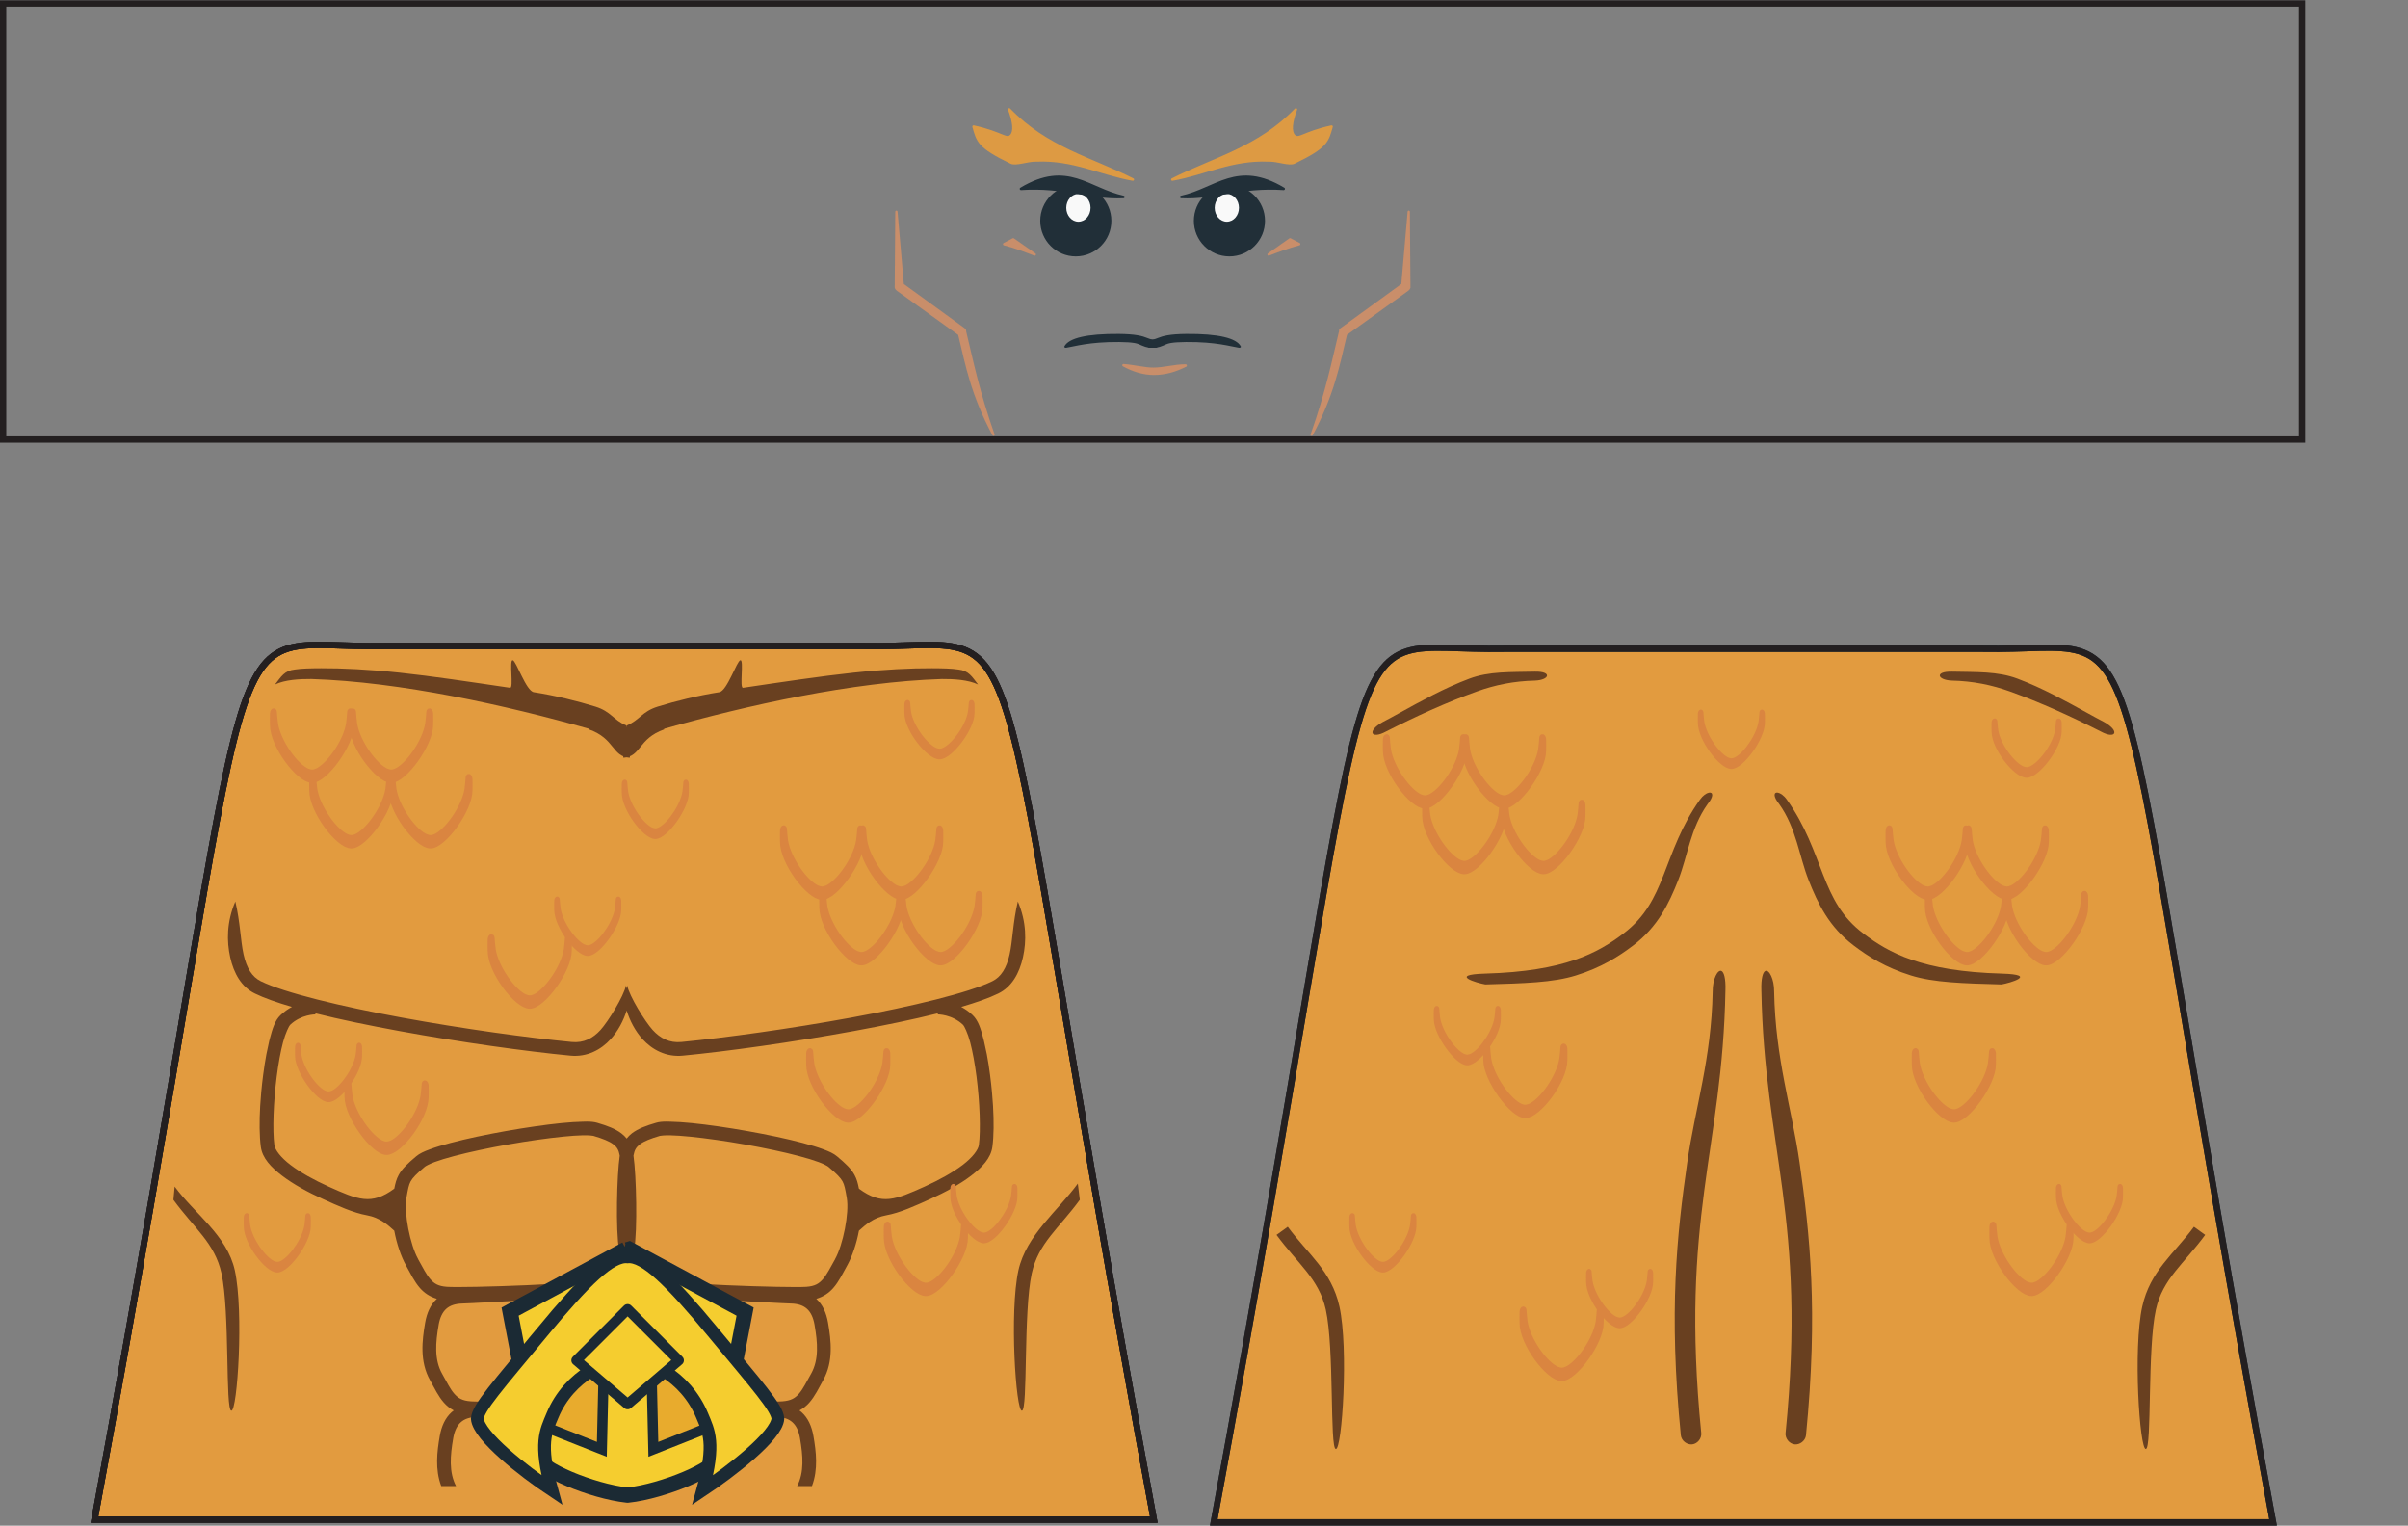 <?xml version="1.0" encoding="UTF-8" standalone="no"?>
<!-- Created with Inkscape (http://www.inkscape.org/) -->

<svg
   xmlns:dc="http://purl.org/dc/elements/1.1/"
   xmlns:cc="http://creativecommons.org/ns#"
   xmlns:rdf="http://www.w3.org/1999/02/22-rdf-syntax-ns#"
   xmlns:svg="http://www.w3.org/2000/svg"
   xmlns="http://www.w3.org/2000/svg"
   xmlns:xlink="http://www.w3.org/1999/xlink"
   xmlns:sodipodi="http://sodipodi.sourceforge.net/DTD/sodipodi-0.dtd"
   xmlns:inkscape="http://www.inkscape.org/namespaces/inkscape"
   sodipodi:docname="aquaman.svg"
   inkscape:version="0.48.2 r9819"
   version="1.1"
   id="svg2"
   height="74.844"
   width="118.15"
   inkscape:export-filename="G:\GitHub\minifig-svg-decals\figures\super heroes\aquaman.png"
   inkscape:export-xdpi="1715"
   inkscape:export-ydpi="1715">
  <rect width="100%" height="100%" fill="#808080" stroke="none"/>
  <defs
     id="defs4">
    <linearGradient
       inkscape:collect="always"
       id="linearGradient4011">
      <stop
         style="stop-color:#ffffff;stop-opacity:1;"
         offset="0"
         id="stop4013" />
      <stop
         style="stop-color:#ffffff;stop-opacity:0;"
         offset="1"
         id="stop4015" />
    </linearGradient>
    <linearGradient
       inkscape:collect="always"
       id="linearGradient3997">
      <stop
         style="stop-color:#ffffff;stop-opacity:1;"
         offset="0"
         id="stop3999" />
      <stop
         style="stop-color:#ffffff;stop-opacity:0;"
         offset="1"
         id="stop4001" />
    </linearGradient>
    <inkscape:path-effect
       effect="skeletal"
       id="path-effect4237"
       is_visible="true"
       pattern="M 0,5 C 0,2.24 2.24,0 5,0 7.76,0 10,2.24 10,5 10,7.76 7.76,10 5,10 2.24,10 0,7.76 0,5 z"
       copytype="single_stretched"
       prop_scale="1"
       scale_y_rel="false"
       spacing="0"
       normal_offset="0"
       tang_offset="0"
       prop_units="false"
       vertical_pattern="false"
       fuse_tolerance="0" />
    <clipPath
       id="clipPath2999"
       clipPathUnits="userSpaceOnUse">
      <path
         id="path3001"
         d="M 0,792 612,792 612,0 0,0 0,792 z"
         inkscape:connector-curvature="0" />
    </clipPath>
    <radialGradient
       gradientUnits="userSpaceOnUse"
       gradientTransform="matrix(0.76,-0.036,0.132,2.752,16.986,-78.269)"
       r="12.65"
       fy="46.658"
       fx="96.306"
       cy="46.658"
       cx="96.306"
       id="radialGradient3972"
       xlink:href="#linearGradient3966"
       inkscape:collect="always" />
    <clipPath
       clipPathUnits="userSpaceOnUse"
       id="clipPath2999-4">
      <path
         inkscape:connector-curvature="0"
         d="M 0,792 612,792 612,0 0,0 0,792 z"
         id="path3001-0" />
    </clipPath>
    <linearGradient
       id="linearGradient3966">
      <stop
         id="stop3968"
         offset="0"
         style="stop-color:#c0ac02;stop-opacity:1;" />
      <stop
         id="stop3970"
         offset="1"
         style="stop-color:#fdea41;stop-opacity:0;" />
    </linearGradient>
    <radialGradient
       inkscape:collect="always"
       xlink:href="#linearGradient3997"
       id="radialGradient4003"
       cx="165.811"
       cy="47.694"
       fx="165.811"
       fy="47.694"
       r="3.812"
       gradientTransform="matrix(0.644,-0.188,0.312,1.07,43.64,27.156)"
       gradientUnits="userSpaceOnUse" />
    <radialGradient
       inkscape:collect="always"
       xlink:href="#linearGradient3997"
       id="radialGradient4007"
       gradientUnits="userSpaceOnUse"
       gradientTransform="matrix(-0.644,-0.188,-0.312,1.07,293.731,27.156)"
       cx="165.811"
       cy="47.694"
       fx="165.811"
       fy="47.694"
       r="3.812" />
    <radialGradient
       inkscape:collect="always"
       xlink:href="#linearGradient4011"
       id="radialGradient4017"
       cx="169.323"
       cy="41.785"
       fx="169.323"
       fy="41.785"
       r="6.983"
       gradientTransform="matrix(0.31,-0.018,0.037,0.633,114.753,21.469)"
       gradientUnits="userSpaceOnUse" />
    <linearGradient
       id="linearGradient3966-2">
      <stop
         style="stop-color:#c0ac02;stop-opacity:1;"
         offset="0"
         id="stop3968-4" />
      <stop
         style="stop-color:#fdea41;stop-opacity:0;"
         offset="1"
         id="stop3970-5" />
    </linearGradient>
    <clipPath
       id="clipPath2999-4-8"
       clipPathUnits="userSpaceOnUse">
      <path
         id="path3001-0-8"
         d="M 0,792 612,792 612,0 0,0 0,792 z"
         inkscape:connector-curvature="0" />
    </clipPath>
    <radialGradient
       inkscape:collect="always"
       xlink:href="#linearGradient3966-2"
       id="radialGradient3972-4"
       cx="96.306"
       cy="46.658"
       fx="96.306"
       fy="46.658"
       r="12.65"
       gradientTransform="matrix(0.76,-0.036,0.132,2.752,16.986,-78.269)"
       gradientUnits="userSpaceOnUse" />
    <clipPath
       clipPathUnits="userSpaceOnUse"
       id="clipPath2999-0">
      <path
         inkscape:connector-curvature="0"
         d="M 0,792 612,792 612,0 0,0 0,792 z"
         id="path3001-9" />
    </clipPath>
    <inkscape:path-effect
       fuse_tolerance="0"
       vertical_pattern="false"
       prop_units="false"
       tang_offset="0"
       normal_offset="0"
       spacing="0"
       scale_y_rel="false"
       prop_scale="1"
       copytype="single_stretched"
       pattern="M 0,5 C 0,2.24 2.24,0 5,0 7.76,0 10,2.24 10,5 10,7.76 7.76,10 5,10 2.24,10 0,7.76 0,5 z"
       is_visible="true"
       id="path-effect4237-4"
       effect="skeletal" />
    <mask
       id="mask4064"
       maskUnits="userSpaceOnUse">
      <path
         inkscape:connector-curvature="0"
         d="m 195.682,74.545 c 8.732,-47.294 5.343,-42.679 14.268,-42.856 l 23.44,0 c 8.926,0.177 5.535,-4.438 14.265,42.856 l -51.972,0 z"
         style="fill:#ffffff;fill-opacity:1;stroke:none;display:inline"
         id="path4066" />
    </mask>
    <inkscape:path-effect
       effect="skeletal"
       id="path-effect4237-4-5"
       is_visible="true"
       pattern="M 0,5 C 0,2.24 2.24,0 5,0 7.76,0 10,2.24 10,5 10,7.76 7.76,10 5,10 2.24,10 0,7.76 0,5 z"
       copytype="single_stretched"
       prop_scale="1"
       scale_y_rel="false"
       spacing="0"
       normal_offset="0"
       tang_offset="0"
       prop_units="false"
       vertical_pattern="false"
       fuse_tolerance="0" />
    <clipPath
       id="clipPath2999-0-6"
       clipPathUnits="userSpaceOnUse">
      <path
         id="path3001-9-8"
         d="M 0,792 612,792 612,0 0,0 0,792 z"
         inkscape:connector-curvature="0" />
    </clipPath>
    <radialGradient
       gradientUnits="userSpaceOnUse"
       gradientTransform="matrix(0.76,-0.036,0.132,2.752,16.986,-78.269)"
       r="12.65"
       fy="46.658"
       fx="96.306"
       cy="46.658"
       cx="96.306"
       id="radialGradient3972-4-1"
       xlink:href="#linearGradient3966-2-4"
       inkscape:collect="always" />
    <clipPath
       clipPathUnits="userSpaceOnUse"
       id="clipPath2999-4-8-2">
      <path
         inkscape:connector-curvature="0"
         d="M 0,792 612,792 612,0 0,0 0,792 z"
         id="path3001-0-8-2" />
    </clipPath>
    <linearGradient
       id="linearGradient3966-2-4">
      <stop
         id="stop3968-4-2"
         offset="0"
         style="stop-color:#c0ac02;stop-opacity:1;" />
      <stop
         id="stop3970-5-3"
         offset="1"
         style="stop-color:#fdea41;stop-opacity:0;" />
    </linearGradient>
    <radialGradient
       gradientUnits="userSpaceOnUse"
       gradientTransform="matrix(0.31,-0.018,0.037,0.633,114.753,21.469)"
       r="6.983"
       fy="41.785"
       fx="169.323"
       cy="41.785"
       cx="169.323"
       id="radialGradient4017-1"
       xlink:href="#linearGradient4011-4"
       inkscape:collect="always" />
    <radialGradient
       r="3.812"
       fy="47.694"
       fx="165.811"
       cy="47.694"
       cx="165.811"
       gradientTransform="matrix(-0.644,-0.188,-0.312,1.07,293.731,27.156)"
       gradientUnits="userSpaceOnUse"
       id="radialGradient4007-6"
       xlink:href="#linearGradient3997-4"
       inkscape:collect="always" />
    <radialGradient
       gradientUnits="userSpaceOnUse"
       gradientTransform="matrix(0.644,-0.188,0.312,1.07,43.64,27.156)"
       r="3.812"
       fy="47.694"
       fx="165.811"
       cy="47.694"
       cx="165.811"
       id="radialGradient4003-7"
       xlink:href="#linearGradient3997-4"
       inkscape:collect="always" />
    <linearGradient
       id="linearGradient3966-1">
      <stop
         style="stop-color:#c0ac02;stop-opacity:1;"
         offset="0"
         id="stop3968-5" />
      <stop
         style="stop-color:#fdea41;stop-opacity:0;"
         offset="1"
         id="stop3970-2" />
    </linearGradient>
    <clipPath
       id="clipPath2999-4-7"
       clipPathUnits="userSpaceOnUse">
      <path
         id="path3001-0-1"
         d="M 0,792 612,792 612,0 0,0 0,792 z"
         inkscape:connector-curvature="0" />
    </clipPath>
    <radialGradient
       inkscape:collect="always"
       xlink:href="#linearGradient3966-1"
       id="radialGradient3972-1"
       cx="96.306"
       cy="46.658"
       fx="96.306"
       fy="46.658"
       r="12.65"
       gradientTransform="matrix(0.76,-0.036,0.132,2.752,16.986,-78.269)"
       gradientUnits="userSpaceOnUse" />
    <clipPath
       clipPathUnits="userSpaceOnUse"
       id="clipPath2999-45">
      <path
         inkscape:connector-curvature="0"
         d="M 0,792 612,792 612,0 0,0 0,792 z"
         id="path3001-5" />
    </clipPath>
    <inkscape:path-effect
       fuse_tolerance="0"
       vertical_pattern="false"
       prop_units="false"
       tang_offset="0"
       normal_offset="0"
       spacing="0"
       scale_y_rel="false"
       prop_scale="1"
       copytype="single_stretched"
       pattern="M 0,5 C 0,2.24 2.24,0 5,0 7.76,0 10,2.24 10,5 10,7.76 7.76,10 5,10 2.24,10 0,7.76 0,5 z"
       is_visible="true"
       id="path-effect4237-2"
       effect="skeletal" />
    <linearGradient
       id="linearGradient3997-4"
       inkscape:collect="always">
      <stop
         id="stop3999-8"
         offset="0"
         style="stop-color:#ffffff;stop-opacity:1;" />
      <stop
         id="stop4001-8"
         offset="1"
         style="stop-color:#ffffff;stop-opacity:0;" />
    </linearGradient>
    <linearGradient
       id="linearGradient4011-4"
       inkscape:collect="always">
      <stop
         id="stop4013-0"
         offset="0"
         style="stop-color:#ffffff;stop-opacity:1;" />
      <stop
         id="stop4015-9"
         offset="1"
         style="stop-color:#ffffff;stop-opacity:0;" />
    </linearGradient>
    <mask
       maskUnits="userSpaceOnUse"
       id="mask4078">
      <path
         inkscape:connector-curvature="0"
         d="m 197.886,74.68 c 8.732,-47.294 5.343,-42.679 14.268,-42.856 l 23.44,0 c 8.926,0.177 5.535,-4.438 14.265,42.856 l -51.972,0 z"
         style="fill:#ffffff;fill-opacity:1;stroke:#231f20;stroke-width:0.312;stroke-linecap:butt;stroke-linejoin:miter;stroke-miterlimit:4;stroke-opacity:1;stroke-dasharray:none;display:inline"
         id="path4080" />
    </mask>
    <mask
       maskUnits="userSpaceOnUse"
       id="mask4086">
      <path
         id="path4088"
         style="fill:#ffffff;fill-opacity:1;stroke:#231f20;stroke-width:0.312;stroke-linecap:butt;stroke-linejoin:miter;stroke-miterlimit:4;stroke-opacity:1;stroke-dasharray:none;display:inline"
         d="m 142.992,74.545 c 8.733,-47.294 5.343,-42.679 14.268,-42.856 l 23.44,0 c 8.926,0.177 5.535,-4.438 14.265,42.856 l -51.972,0 z"
         inkscape:connector-curvature="0" />
    </mask>
  </defs>
  <sodipodi:namedview
     id="base"
     pagecolor="#ffffff"
     bordercolor="#666666"
     borderopacity="1.0"
     inkscape:pageopacity="0.0"
     inkscape:pageshadow="2"
     inkscape:zoom="3.19"
     inkscape:cx="41.210093"
     inkscape:cy="22.153031"
     inkscape:document-units="px"
     inkscape:current-layer="layer5"
     showgrid="false"
     fit-margin-top="0"
     fit-margin-left="0"
     fit-margin-right="0"
     fit-margin-bottom="0"
     inkscape:window-width="1280"
     inkscape:window-height="968"
     inkscape:window-x="-4"
     inkscape:window-y="-4"
     inkscape:window-maximized="1"
     showguides="true"
     inkscape:guide-bbox="true"
     inkscape:snap-global="false">
    <sodipodi:guide
       orientation="0,1"
       position="15.719,21.675"
       id="guide3274" />
    <sodipodi:guide
       orientation="1,0"
       position="30.569,17.65"
       id="guide3960" />
  </sodipodi:namedview>
  <g
     inkscape:groupmode="layer"
     id="layer3"
     inkscape:label="aquaman"
     style="display:inline"
     transform="translate(-138.331,6.1e-4)">
    <g
       inkscape:groupmode="layer"
       id="layer5"
       inkscape:label="Torso"
       style="display:inline">
      <path
         inkscape:connector-curvature="0"
         d="m 197.886,74.68 c 8.732,-47.294 5.343,-42.679 14.268,-42.856 l 23.44,0 c 8.926,0.177 5.535,-4.438 14.265,42.856 l -51.972,0 z"
         style="fill:#e29b3f;stroke:#1b2a34;stroke-width:0.312;stroke-linecap:butt;stroke-linejoin:miter;stroke-miterlimit:4;stroke-opacity:1;stroke-dasharray:none;display:inline"
         id="path3226" />
      <path
         transform="translate(-218.169,-378.376)"
         inkscape:connector-curvature="0"
         d="m 361.138,452.92 c 8.732,-47.294 5.343,-42.679 14.268,-42.856 l 23.44,0 c 8.926,0.177 5.535,-4.438 14.265,42.856 l -51.972,0 z"
         style="fill:#e29b3f;stroke:#231f20;stroke-width:0.312;stroke-linecap:butt;stroke-linejoin:miter;stroke-miterlimit:4;stroke-opacity:1;stroke-dasharray:none;display:inline"
         id="path4010" />
      <g
         id="g3046"
         style="fill:#694020;fill-opacity:1"
         transform="translate(0.118,-0.07)">
        <path
           style="font-size:medium;font-style:normal;font-variant:normal;font-weight:normal;font-stretch:normal;text-indent:0;text-align:start;text-decoration:none;line-height:normal;letter-spacing:normal;word-spacing:normal;text-transform:none;direction:ltr;block-progression:tb;writing-mode:lr-tb;text-anchor:start;baseline-shift:baseline;color:#000000;fill:#694020;fill-opacity:1;stroke:none;stroke-width:4;marker:none;visibility:visible;display:inline;overflow:visible;enable-background:accumulate;font-family:Sans;-inkscape-font-specification:Sans"
           d="m 201.398,60.251 -0.552,0.398 c 1.053,1.43 2.082,2.152 2.417,3.664 0.427,1.925 0.188,6.799 0.493,6.839 0.305,0.04 0.634,-4.925 0.177,-6.988 -0.388,-1.749 -1.548,-2.573 -2.535,-3.913 z m 44.461,0 c -0.986,1.34 -2.147,2.164 -2.535,3.913 -0.457,2.063 -0.129,7.027 0.177,6.988 0.305,-0.04 0.066,-4.913 0.493,-6.839 0.335,-1.512 1.364,-2.234 2.417,-3.664 z"
           id="path3251"
           inkscape:connector-curvature="0"
           sodipodi:nodetypes="ccsssccscscc" />
        <path
           id="path3255"
           d="m 213.529,33.017 c -1.204,0.028 -2.248,-0.02 -3.219,0.344 -1.249,0.468 -2.361,1.098 -3.438,1.688 -0.27,0.148 -0.543,0.301 -0.812,0.438 -0.805,0.451 -0.575,0.868 0.156,0.469 1.433,-0.728 2.938,-1.42 4.469,-1.969 0.871,-0.312 1.793,-0.507 2.844,-0.531 0.725,-0.029 0.844,-0.456 0,-0.438 z m 8.531,5.938 c -0.119,0.023 -0.294,0.138 -0.438,0.344 -0.918,1.285 -1.338,2.565 -1.781,3.688 -0.443,1.122 -0.904,2.07 -1.969,2.875 -1.246,0.943 -2.857,1.86 -6.812,1.969 -1.783,0.054 -0.378,0.461 0.031,0.531 1.898,-0.052 3.331,-0.093 4.438,-0.438 1.266,-0.394 2.11,-0.937 2.812,-1.469 1.212,-0.916 1.762,-2.061 2.219,-3.219 0.457,-1.158 0.597,-2.542 1.438,-3.719 0.323,-0.399 0.261,-0.601 0.062,-0.562 z m 0.625,8.75 c -0.185,-0.101 -0.445,0.395 -0.438,1 -0.059,3.314 -0.869,5.743 -1.25,8.406 -0.503,3.515 -0.917,7.27 -0.312,13.375 0.033,0.262 0.301,0.47 0.562,0.438 0.262,-0.033 0.47,-0.301 0.438,-0.562 -1.048,-10.579 1.046,-13.855 1.188,-21.719 0.018,-0.589 -0.076,-0.877 -0.188,-0.938 z"
           style="font-size:medium;font-style:normal;font-variant:normal;font-weight:normal;font-stretch:normal;text-indent:0;text-align:start;text-decoration:none;line-height:normal;letter-spacing:normal;word-spacing:normal;text-transform:none;direction:ltr;block-progression:tb;writing-mode:lr-tb;text-anchor:start;baseline-shift:baseline;color:#000000;fill:#694020;fill-opacity:1;stroke:none;stroke-width:1px;marker:none;visibility:visible;display:inline;overflow:visible;enable-background:accumulate;font-family:Sans;-inkscape-font-specification:Sans"
           inkscape:connector-curvature="0" />
        <use
           height="68.906"
           width="113.125"
           transform="matrix(-1,0,0,1,447.509,0)"
           id="use4043"
           xlink:href="#path3255"
           y="0"
           x="0"
           style="fill:#694020;fill-opacity:1" />
      </g>
      <path
         id="path3224"
         style="fill:none;stroke:#231f20;stroke-width:0.312;stroke-linecap:butt;stroke-linejoin:miter;stroke-miterlimit:4;stroke-opacity:1;stroke-dasharray:none;display:inline"
         d="m 197.886,74.68 c 8.732,-47.294 5.343,-42.679 14.268,-42.856 l 23.44,0 c 8.926,0.177 5.535,-4.438 14.265,42.856 l -51.972,0 z"
         inkscape:connector-curvature="0" />
      <g
         id="g3170"
         style="fill:#694020">
        <path
           sodipodi:nodetypes="cscsscssssscccsssssccsscscccccccssscsscssscssccccscsssccccccccccccssscsccccsscssscsscsssscccccssccsssssccsssssssssscssssssssssccsssssccssscsssscsccsssssccccssssssssssssssccccsssssccsccsssccsssccsssccccscccccssssssccssssssssscccssssscccccscsscsccccc"
           inkscape:connector-curvature="0"
           id="path4113"
           d="m 186.608,51.064 c -0.009,-0.034 -0.017,-0.071 -0.026,-0.105 -0.134,-0.506 -0.252,-0.895 -0.528,-1.161 -0.179,-0.173 -0.372,-0.304 -0.56,-0.403 0.736,-0.216 1.363,-0.435 1.82,-0.659 0.658,-0.322 1.032,-0.983 1.208,-1.773 0.176,-0.79 0.179,-1.737 -0.251,-2.741 -0.243,1.027 -0.252,1.918 -0.403,2.594 -0.15,0.676 -0.421,1.109 -0.847,1.318 -1.163,0.569 -3.936,1.237 -6.914,1.784 -2.979,0.547 -6.191,0.991 -8.342,1.198 -0.588,0.057 -1.042,-0.183 -1.412,-0.591 -0.37,-0.408 -1.143,-1.653 -1.25,-2.186 l -0.026,0.162 -0.031,-0.162 c -0.107,0.533 -0.88,1.778 -1.25,2.186 -0.37,0.408 -0.824,0.648 -1.412,0.591 -2.152,-0.207 -5.363,-0.651 -8.342,-1.198 -2.979,-0.547 -5.752,-1.215 -6.914,-1.784 -0.427,-0.209 -0.697,-0.642 -0.847,-1.318 -0.15,-0.676 -0.16,-1.567 -0.403,-2.594 l -3e-5,0 c -0.43,1.003 -0.427,1.951 -0.251,2.741 0.176,0.79 0.55,1.451 1.208,1.773 0.457,0.224 1.084,0.443 1.82,0.659 -0.188,0.099 -0.38,0.23 -0.56,0.403 -0.276,0.266 -0.394,0.655 -0.528,1.161 -0.009,0.033 -0.018,0.07 -0.026,0.105 l -0.141,0.659 c -0.059,0.319 -0.112,0.657 -0.157,1.004 -0.036,0.279 -0.069,0.56 -0.094,0.842 l -0.052,0.68 c -0.045,0.772 -0.038,1.488 0.031,2.008 0.075,0.558 0.502,1.005 1.051,1.423 0.549,0.418 1.252,0.802 1.987,1.135 0.735,0.333 1.489,0.681 2.181,0.805 0.604,0.109 1.011,0.463 1.328,0.753 0.119,0.634 0.326,1.257 0.586,1.721 0.219,0.391 0.395,0.774 0.68,1.098 0.204,0.233 0.479,0.421 0.826,0.523 -0.31,0.282 -0.492,0.686 -0.575,1.166 -0.153,0.884 -0.275,1.909 0.241,2.83 0.219,0.391 0.395,0.774 0.68,1.098 0.131,0.149 0.292,0.28 0.481,0.382 -0.036,0.027 -0.071,0.053 -0.105,0.084 -0.314,0.283 -0.497,0.688 -0.581,1.172 -0.133,0.767 -0.237,1.635 0.073,2.453 l 0.727,0 c -0.358,-0.682 -0.285,-1.507 -0.141,-2.338 l 0,-0.005 c 0.067,-0.385 0.196,-0.627 0.371,-0.785 0.175,-0.158 0.413,-0.251 0.785,-0.262 0.454,-0.012 1.657,-0.096 2.882,-0.167 1.225,-0.071 2.495,-0.125 2.898,-0.089 0.433,0.039 0.713,0.154 0.894,0.309 0.182,0.154 0.288,0.358 0.34,0.643 3.4e-4,0.002 -3.2e-4,0.003 0,0.005 -0.115,0.667 -0.186,1.401 -0.031,2.291 0.004,0.019 0.011,0.038 0.016,0.058 -0.05,0.119 -0.112,0.232 -0.183,0.34 l 0.288,0 0.497,0 0.288,0 c -0.071,-0.108 -0.133,-0.221 -0.183,-0.34 0.004,-0.019 0.012,-0.038 0.016,-0.058 0.155,-0.889 0.084,-1.624 -0.031,-2.291 -3.3e-4,-0.002 3.4e-4,-0.003 0,-0.005 0.052,-0.285 0.158,-0.489 0.34,-0.643 0.182,-0.154 0.462,-0.27 0.894,-0.309 0.403,-0.036 1.673,0.017 2.898,0.089 1.225,0.071 2.428,0.155 2.882,0.167 0.371,0.01 0.609,0.103 0.785,0.262 0.175,0.158 0.305,0.4 0.371,0.785 l 0,0.005 c 0.144,0.831 0.217,1.655 -0.141,2.338 l 0.727,0 c 0.311,-0.818 0.206,-1.686 0.073,-2.453 -0.084,-0.483 -0.267,-0.889 -0.581,-1.172 -0.034,-0.03 -0.069,-0.057 -0.105,-0.084 0.189,-0.101 0.35,-0.233 0.481,-0.382 0.285,-0.325 0.461,-0.707 0.68,-1.098 0.516,-0.92 0.394,-1.946 0.241,-2.83 -0.083,-0.48 -0.265,-0.884 -0.575,-1.166 0.347,-0.102 0.622,-0.29 0.826,-0.523 0.285,-0.325 0.461,-0.707 0.68,-1.098 0.26,-0.464 0.467,-1.087 0.586,-1.721 0.318,-0.29 0.724,-0.644 1.328,-0.753 0.692,-0.124 1.446,-0.473 2.181,-0.805 0.735,-0.333 1.438,-0.717 1.987,-1.135 0.549,-0.418 0.976,-0.865 1.051,-1.423 0.07,-0.521 0.077,-1.237 0.031,-2.008 l -0.052,-0.68 c -0.025,-0.282 -0.058,-0.563 -0.094,-0.842 -0.044,-0.348 -0.098,-0.686 -0.157,-1.004 m -17.673,-2.155 c 0.157,0.502 0.411,1.001 0.779,1.407 0.474,0.523 1.16,0.889 1.972,0.811 2.18,-0.209 5.401,-0.658 8.4,-1.208 1.481,-0.272 2.897,-0.563 4.116,-0.868 l 0,0.052 c 0,0 0.703,-0.005 1.245,0.518 0.048,0.046 0.223,0.389 0.345,0.853 0.122,0.463 0.229,1.055 0.309,1.679 0.16,1.247 0.212,2.635 0.115,3.358 -0.031,0.232 -0.308,0.608 -0.795,0.978 -0.487,0.37 -1.153,0.738 -1.857,1.057 -1.441,0.647 -2.107,0.94 -3.232,0.105 -0.049,-0.258 -0.104,-0.47 -0.22,-0.68 -0.164,-0.298 -0.418,-0.539 -0.853,-0.905 -0.173,-0.146 -0.386,-0.24 -0.669,-0.345 -0.284,-0.105 -0.629,-0.21 -1.02,-0.314 -0.782,-0.208 -1.744,-0.409 -2.709,-0.581 -0.965,-0.172 -1.936,-0.312 -2.73,-0.392 -0.397,-0.04 -0.749,-0.062 -1.041,-0.068 -0.073,-0.002 -0.139,-0.005 -0.204,-0.005 -0.194,1.51e-4 -0.357,0.014 -0.507,0.058 -0.494,0.144 -0.881,0.287 -1.187,0.518 -0.098,0.074 -0.181,0.162 -0.256,0.256 -0.075,-0.095 -0.163,-0.182 -0.262,-0.256 -0.306,-0.23 -0.694,-0.374 -1.187,-0.518 -0.15,-0.044 -0.313,-0.057 -0.507,-0.058 -0.065,-5.1e-5 -0.131,0.003 -0.204,0.005 -0.292,0.006 -0.644,0.028 -1.041,0.068 -0.794,0.08 -1.765,0.221 -2.73,0.392 -0.965,0.172 -1.927,0.373 -2.709,0.581 -0.391,0.104 -0.736,0.208 -1.02,0.314 -0.284,0.105 -0.496,0.199 -0.669,0.345 -0.434,0.366 -0.688,0.607 -0.853,0.905 -0.116,0.21 -0.171,0.422 -0.22,0.68 -1.125,0.835 -1.791,0.542 -3.232,-0.105 -0.704,-0.318 -1.37,-0.686 -1.857,-1.057 -0.487,-0.37 -0.764,-0.746 -0.795,-0.978 -0.097,-0.723 -0.045,-2.111 0.115,-3.358 0.08,-0.624 0.186,-1.216 0.309,-1.679 0.122,-0.463 0.298,-0.807 0.345,-0.853 0.542,-0.523 1.245,-0.518 1.245,-0.518 l 0,-0.052 c 1.219,0.305 2.635,0.596 4.116,0.868 2.999,0.551 6.22,0.999 8.4,1.208 0.812,0.078 1.498,-0.288 1.972,-0.811 0.368,-0.406 0.627,-0.905 0.785,-1.407 z m -2.144,6.125 c 0.265,-0.006 0.467,0.014 0.507,0.026 0.467,0.136 0.785,0.267 0.973,0.408 0.188,0.141 0.273,0.275 0.324,0.554 8.4e-4,0.004 -8.4e-4,0.016 0,0.021 -0.139,0.961 -0.205,3.628 -0.031,4.624 0.006,0.036 0.019,0.069 0.026,0.105 -0.205,0.671 -0.777,1.24 -1.109,1.36 0.015,-0.006 -0.152,0.028 -0.361,0.052 -0.209,0.024 -0.488,0.049 -0.811,0.073 -0.645,0.048 -1.467,0.094 -2.307,0.131 -1.678,0.074 -3.46,0.109 -3.886,0.078 -0.428,-0.03 -0.622,-0.155 -0.816,-0.377 -0.194,-0.22 -0.365,-0.565 -0.596,-0.978 l 0,-0.005 c -0.395,-0.705 -0.701,-2.266 -0.575,-2.992 l 0,-0.005 c 0.075,-0.43 0.114,-0.644 0.209,-0.816 0.095,-0.173 0.277,-0.363 0.696,-0.717 0.04,-0.034 0.223,-0.136 0.476,-0.23 0.253,-0.094 0.58,-0.193 0.957,-0.293 0.755,-0.2 1.706,-0.401 2.657,-0.57 0.951,-0.169 1.908,-0.304 2.678,-0.382 0.385,-0.039 0.724,-0.062 0.989,-0.068 z m 4.284,0 c 0.265,0.006 0.603,0.029 0.989,0.068 0.77,0.078 1.727,0.213 2.678,0.382 0.951,0.169 1.902,0.37 2.657,0.57 0.378,0.1 0.704,0.199 0.957,0.293 0.253,0.094 0.436,0.196 0.476,0.23 0.419,0.353 0.6,0.544 0.696,0.717 0.095,0.172 0.135,0.386 0.209,0.816 l 0,0.005 c 0.126,0.726 -0.18,2.286 -0.575,2.992 l 0,0.005 c -0.231,0.413 -0.403,0.758 -0.596,0.978 -0.194,0.221 -0.388,0.346 -0.816,0.377 -0.426,0.03 -2.208,-0.005 -3.886,-0.078 -0.839,-0.037 -1.661,-0.083 -2.307,-0.131 -0.323,-0.024 -0.602,-0.049 -0.811,-0.073 -0.209,-0.024 -0.376,-0.058 -0.361,-0.052 -0.331,-0.12 -0.903,-0.688 -1.109,-1.36 0.008,-0.035 0.02,-0.069 0.026,-0.105 0.173,-0.996 0.108,-3.662 -0.031,-4.624 8.3e-4,-0.005 -8.4e-4,-0.017 0,-0.021 0.051,-0.28 0.137,-0.413 0.324,-0.554 0.188,-0.141 0.506,-0.272 0.973,-0.408 0.04,-0.012 0.243,-0.032 0.507,-0.026 z m -24.317,2.515 -0.061,0.649 c 1.027,1.409 2.032,2.12 2.359,3.609 0.417,1.897 0.183,6.697 0.481,6.737 0.298,0.039 0.619,-4.851 0.173,-6.883 -0.378,-1.723 -1.989,-2.792 -2.951,-4.112 z m 44.314,-0.147 c -0.963,1.32 -2.536,2.536 -2.915,4.259 -0.446,2.032 -0.125,6.922 0.173,6.883 0.298,-0.039 0.065,-4.84 0.481,-6.737 0.327,-1.489 1.331,-2.2 2.359,-3.609 z m -24.186,5.619 c 0.214,-8.39e-4 0.377,0.002 0.476,0.01 0.433,0.039 0.713,0.159 0.894,0.314 0.182,0.154 0.288,0.353 0.34,0.638 3.2e-4,0.002 -3.4e-4,0.003 0,0.005 -0.115,0.667 -0.186,1.407 -0.031,2.296 0.006,0.036 0.019,0.069 0.026,0.105 -0.205,0.671 -0.777,1.24 -1.109,1.36 -0.003,8.38e-4 -0.137,0.034 -0.314,0.058 -0.176,0.024 -0.413,0.044 -0.68,0.068 -0.534,0.048 -1.212,0.094 -1.904,0.131 -1.384,0.073 -2.855,0.109 -3.29,0.078 -0.428,-0.03 -0.627,-0.155 -0.821,-0.377 -0.194,-0.221 -0.364,-0.568 -0.596,-0.983 -0.388,-0.693 -0.315,-1.533 -0.167,-2.385 l 0,-0.005 c 0.067,-0.381 0.197,-0.627 0.371,-0.785 0.175,-0.158 0.419,-0.251 0.79,-0.262 0.451,-0.012 1.828,-0.096 3.232,-0.167 1.053,-0.054 2.14,-0.096 2.782,-0.099 z m 3.818,0 c 0.08,-0.002 0.17,-4.19e-4 0.277,0 0.643,0.003 1.73,0.046 2.782,0.099 1.404,0.072 2.781,0.155 3.232,0.167 0.371,0.01 0.614,0.103 0.79,0.262 0.175,0.157 0.304,0.403 0.371,0.785 l 0,0.005 c 0.148,0.852 0.221,1.692 -0.167,2.385 -0.233,0.415 -0.402,0.762 -0.596,0.983 -0.194,0.221 -0.393,0.346 -0.821,0.377 -0.435,0.031 -1.906,-0.005 -3.29,-0.078 -0.692,-0.037 -1.37,-0.083 -1.904,-0.131 -0.267,-0.024 -0.504,-0.044 -0.68,-0.068 -0.176,-0.024 -0.311,-0.057 -0.314,-0.058 -0.331,-0.12 -0.898,-0.689 -1.104,-1.36 0.007,-0.035 0.015,-0.069 0.021,-0.105 0.155,-0.889 0.084,-1.629 -0.031,-2.296 -3.4e-4,-0.002 3.2e-4,-0.003 0,-0.005 0.052,-0.285 0.158,-0.484 0.34,-0.638 0.182,-0.154 0.462,-0.275 0.894,-0.314 0.049,-0.004 0.119,-0.009 0.199,-0.01 z"
           style="font-size:medium;font-style:normal;font-variant:normal;font-weight:normal;font-stretch:normal;text-indent:0;text-align:start;text-decoration:none;line-height:normal;letter-spacing:normal;word-spacing:normal;text-transform:none;direction:ltr;block-progression:tb;writing-mode:lr-tb;text-anchor:start;baseline-shift:baseline;color:#000000;fill:#694020;fill-opacity:1;stroke:none;stroke-width:4;marker:none;visibility:visible;display:inline;overflow:visible;enable-background:accumulate;font-family:Sans;-inkscape-font-specification:Sans" />
        <g
           transform="translate(0.355,0)"
           id="g3166"
           style="fill:#694020">
          <path
             style="font-size:medium;font-style:normal;font-variant:normal;font-weight:normal;font-stretch:normal;text-indent:0;text-align:start;text-decoration:none;line-height:normal;letter-spacing:normal;word-spacing:normal;text-transform:none;direction:ltr;block-progression:tb;writing-mode:lr-tb;text-anchor:start;baseline-shift:baseline;color:#000000;fill:#694020;fill-opacity:1;stroke:none;stroke-width:1px;marker:none;visibility:visible;display:inline;overflow:visible;enable-background:accumulate;font-family:Sans;-inkscape-font-specification:Sans"
             d="m 153.719,32.781 c -0.51,0.002 -0.936,0.009 -1.281,0.062 -0.507,0.054 -0.668,0.35 -0.966,0.734 0.487,-0.233 1.196,-0.272 1.775,-0.268 4.393,0.138 9.564,1.291 13.628,2.441 0.002,4.99e-4 -0.002,0.031 0,0.031 1.282,0.455 1.116,1.329 2,1.391 0.133,-0.898 -0.009,-0.927 -0.168,-1.585 -0.64,-0.266 -0.74,-0.683 -1.521,-0.925 -0.884,-0.273 -1.954,-0.54 -3.02,-0.707 -0.382,-0.06 -0.858,-1.539 -1.033,-1.567 -0.184,-0.03 0.057,1.38 -0.129,1.352 -1.966,-0.292 -3.85,-0.575 -5.411,-0.741 -1.509,-0.162 -2.855,-0.223 -3.875,-0.219 z"
             id="path3158"
             inkscape:connector-curvature="0"
             sodipodi:nodetypes="ccccccccssssccc" />
          <use
             x="0"
             y="0"
             xlink:href="#path3158"
             id="use3164"
             transform="matrix(-1,0,0,1,337.437,0)"
             width="289.365"
             height="147.969"
             style="fill:#694020" />
        </g>
      </g>
    </g>
    <g
       inkscape:groupmode="layer"
       id="layer6"
       inkscape:label="scales"
       style="display:inline">
      <path
         style="fill:#da8540;fill-opacity:1;stroke:#da8540;stroke-width:0.25;stroke-linecap:round;stroke-linejoin:round;stroke-miterlimit:4;stroke-opacity:1;stroke-dasharray:none"
         d="m 119.002,32.031 c -0.021,-0.008 -0.052,0.034 -0.062,0.125 -0.009,0.192 0,0.403 0,0.562 0.002,1.009 1.288,2.714 1.938,2.719 0.65,0.005 1.94,-1.784 1.938,-2.719 0,-0.159 0.009,-0.37 0,-0.562 -0.011,-0.091 -0.041,-0.133 -0.062,-0.125 -0.021,0.008 -0.033,0.067 -0.031,0.125 -0.002,0.121 -0.021,0.234 -0.031,0.344 -0.052,0.851 -0.875,2.09 -1.5,2.438 -0.023,0.012 -0.04,0.021 -0.062,0.031 -0.09,0.043 -0.173,0.064 -0.25,0.062 -0.073,-0.001 -0.164,-0.025 -0.25,-0.062 -0.018,-0.009 -0.044,-0.021 -0.062,-0.031 -0.625,-0.348 -1.448,-1.586 -1.5,-2.438 -0.01,-0.109 -0.029,-0.223 -0.031,-0.344 0.001,-0.058 -0.01,-0.117 -0.031,-0.125 z"
         id="path3181"
         inkscape:connector-curvature="0"
         sodipodi:nodetypes="ccczccccccccccccsc" />
      <g
         id="g3216">
        <use
           height="147.969"
           width="289.365"
           transform="translate(32.761,2.844)"
           id="use3206"
           xlink:href="#path3181"
           y="0"
           x="0" />
        <use
           height="147.969"
           width="289.365"
           transform="translate(36.644,2.844)"
           id="use3210"
           xlink:href="#path3181"
           y="0"
           x="0" />
        <use
           height="147.969"
           width="289.365"
           transform="translate(1.929,3.215)"
           id="use3212"
           xlink:href="#use3206"
           y="0"
           x="0" />
        <use
           height="147.969"
           width="289.365"
           transform="translate(1.929,3.215)"
           id="use3214"
           xlink:href="#use3210"
           y="0"
           x="0" />
      </g>
      <use
         x="0"
         y="0"
         xlink:href="#g3216"
         id="use3222"
         transform="translate(25.026,5.737)"
         width="289.365"
         height="147.969" />
      <g
         id="g3230">
        <use
           height="147.969"
           width="289.365"
           transform="translate(43.444,13.923)"
           id="use3204"
           xlink:href="#path3181"
           y="0"
           x="0" />
        <use
           height="147.969"
           width="289.365"
           transform="matrix(0.797,0,0,0.797,70.829,18.552)"
           id="use3224"
           xlink:href="#path3181"
           y="0"
           x="0" />
      </g>
      <use
         x="0"
         y="0"
         xlink:href="#use3224"
         id="use3226"
         transform="translate(3.314,-5.737)"
         width="289.365"
         height="147.969" />
      <use
         x="0"
         y="0"
         xlink:href="#use3226"
         id="use3228"
         transform="translate(-18.547,21.267)"
         width="289.365"
         height="147.969" />
      <use
         x="0"
         y="0"
         xlink:href="#g3230"
         id="use3234"
         transform="translate(19.437,14.096)"
         width="289.365"
         height="147.969" />
      <use
         x="0"
         y="0"
         xlink:href="#path3181"
         id="use3236"
         transform="translate(59.073,19.511)"
         width="289.365"
         height="147.969" />
      <use
         x="0"
         y="0"
         xlink:href="#g3230"
         id="use3238"
         transform="matrix(-1,0,0,1,321.621,7.172)"
         width="289.365"
         height="147.969" />
      <use
         x="0"
         y="0"
         xlink:href="#path3181"
         id="use3240"
         transform="matrix(0.834,0,0,0.797,83.614,8.908)"
         width="289.365"
         height="147.969" />
      <use
         x="0"
         y="0"
         xlink:href="#g3216"
         id="use4139"
         transform="translate(54.608,1.266)"
         width="289.365"
         height="147.969" />
      <use
         x="0"
         y="0"
         xlink:href="#use3222"
         id="use4141"
         transform="translate(54.247,0)"
         width="289.365"
         height="147.969" />
      <use
         x="0"
         y="0"
         xlink:href="#g3230"
         id="use4143"
         transform="translate(50.63,18.263)"
         width="289.365"
         height="147.969" />
      <use
         x="0"
         y="0"
         xlink:href="#use3226"
         id="use4145"
         transform="translate(52.8,-3.436)"
         width="289.365"
         height="147.969" />
      <use
         x="0"
         y="0"
         xlink:href="#use3228"
         id="use4147"
         transform="translate(54.247,0)"
         width="289.365"
         height="147.969" />
      <use
         x="0"
         y="0"
         xlink:href="#use3234"
         id="use4149"
         transform="translate(54.247,0)"
         width="289.365"
         height="147.969" />
      <use
         x="0"
         y="0"
         xlink:href="#use3236"
         id="use4151"
         transform="translate(54.247,0)"
         width="289.365"
         height="147.969" />
      <use
         x="0"
         y="0"
         xlink:href="#use3238"
         id="use4153"
         transform="translate(55.874,-1.808)"
         width="289.365"
         height="147.969" />
      <use
         x="0"
         y="0"
         xlink:href="#use3240"
         id="use4155"
         transform="translate(53.342,0.904)"
         width="289.365"
         height="147.969" />
    </g>
    <g
       inkscape:groupmode="layer"
       id="layer7"
       inkscape:label="belt"
       style="display:inline">
      <path
         style="fill:#e8ab2d;stroke:none"
         d="m 117.535,43.213 c 1.685,1.865 2.693,3.448 2.435,4.504 l 2.8,0.061 c -0.1,-0.772 -0.366,-1.46 -0.791,-2.069 -1.801,-0.489 -2.011,-2.562 -1.716,-2.678 z"
         id="path4040"
         inkscape:connector-curvature="0"
         sodipodi:nodetypes="cccccc" />
      <g
         id="g4068"
         transform="translate(-0.023,0)"
         mask="url(#mask4086)">
        <rect
           y="65.317"
           x="141.02"
           height="5.965"
           width="27.693"
           id="rect4066"
           style="fill:#1b2a34;fill-opacity:1;stroke:none" />
        <g
           id="g4054">
          <use
             x="0"
             y="0"
             xlink:href="#path4040"
             id="use4042"
             transform="translate(28.171,22.529)"
             width="289.365"
             height="147.969" />
          <use
             x="0"
             y="0"
             xlink:href="#use4042"
             id="use4044"
             transform="translate(18.198,0.122)"
             width="289.365"
             height="147.969" />
          <use
             x="0"
             y="0"
             xlink:href="#use4044"
             id="use4046"
             transform="translate(-3.53,0.061)"
             width="289.365"
             height="147.969" />
          <use
             x="0"
             y="0"
             xlink:href="#use4046"
             id="use4048"
             transform="translate(-3.713,0)"
             width="289.365"
             height="147.969" />
          <use
             x="0"
             y="0"
             xlink:href="#use4048"
             id="use4050"
             transform="translate(-3.591,-0.122)"
             width="289.365"
             height="147.969" />
          <use
             x="0"
             y="0"
             xlink:href="#use4050"
             id="use4052"
             transform="translate(-3.591,-0.122)"
             width="289.365"
             height="147.969" />
          <use
             height="147.969"
             width="289.365"
             transform="translate(-3.53,0)"
             id="use4064"
             xlink:href="#use4042"
             y="0"
             x="0" />
        </g>
        <g
           id="g4024">
          <path
             sodipodi:nodetypes="cc"
             inkscape:connector-curvature="0"
             id="path4022"
             d="m 143.698,71.099 c 10.801,-0.693 17.617,-0.216 25.197,0.548"
             style="fill:none;stroke:#1b2a34;stroke-width:2.375;stroke-linecap:butt;stroke-linejoin:miter;stroke-miterlimit:4;stroke-opacity:1;stroke-dasharray:none" />
          <path
             style="fill:none;stroke:#f5cd2f;stroke-width:1px;stroke-linecap:butt;stroke-linejoin:miter;stroke-opacity:1"
             d="m 143.698,70.977 c 10.801,-0.693 17.617,-0.216 25.197,0.548"
             id="path4016"
             inkscape:connector-curvature="0"
             sodipodi:nodetypes="cc" />
        </g>
        <g
           transform="translate(0,-6.086)"
           id="g4028">
          <path
             style="fill:none;stroke:#1b2a34;stroke-width:2.375;stroke-linecap:butt;stroke-linejoin:miter;stroke-miterlimit:4;stroke-opacity:1;stroke-dasharray:none"
             d="m 143.698,71.099 c 10.801,-0.693 17.617,-0.216 25.197,0.548"
             id="path4030"
             inkscape:connector-curvature="0"
             sodipodi:nodetypes="cc" />
          <path
             sodipodi:nodetypes="cc"
             inkscape:connector-curvature="0"
             id="path4032"
             d="m 143.698,70.977 c 10.801,-0.693 17.617,-0.216 25.197,0.548"
             style="fill:none;stroke:#f5cd2f;stroke-width:1px;stroke-linecap:butt;stroke-linejoin:miter;stroke-opacity:1" />
        </g>
      </g>
      <use
         x="0"
         y="0"
         xlink:href="#g4068"
         id="use4085"
         transform="matrix(-1,0,0,1,337.91,0)"
         width="289.365"
         height="147.969" />
      <g
         id="g4058"
         mask="url(#mask4078)">
        <rect
           y="64.497"
           x="196.79"
           height="6.183"
           width="55.054"
           id="rect3271"
           style="fill:#1b2a34;fill-opacity:1;stroke:none" />
        <g
           transform="translate(0.024,0)"
           id="g3259">
          <g
             id="g3229">
            <use
               x="0"
               y="0"
               xlink:href="#use4044"
               id="use4228"
               transform="matrix(1.086,-0.091,0.099,0.996,34.274,14.933)"
               width="289.365"
               height="147.969" />
            <use
               height="147.969"
               width="289.365"
               transform="matrix(1.086,-0.091,0.099,0.996,26.403,14.933)"
               id="use3215"
               xlink:href="#use4044"
               y="0"
               x="0" />
            <use
               x="0"
               y="0"
               xlink:href="#use4044"
               id="use3217"
               transform="matrix(1.086,-0.091,0.099,0.996,22.467,14.933)"
               width="289.365"
               height="147.969" />
            <use
               height="147.969"
               width="289.365"
               transform="matrix(1.086,-0.091,0.099,0.996,18.531,14.933)"
               id="use3219"
               xlink:href="#use4044"
               y="0"
               x="0" />
            <use
               x="0"
               y="0"
               xlink:href="#use4044"
               id="use3221"
               transform="matrix(1.086,-0.091,0.099,0.996,14.595,14.933)"
               width="289.365"
               height="147.969" />
            <use
               height="147.969"
               width="289.365"
               transform="matrix(1.086,-0.091,0.099,0.996,10.659,14.933)"
               id="use3223"
               xlink:href="#use4044"
               y="0"
               x="0" />
            <use
               x="0"
               y="0"
               xlink:href="#use4044"
               id="use3225"
               transform="matrix(1.086,-0.091,0.099,0.996,6.723,14.933)"
               width="289.365"
               height="147.969" />
            <use
               height="147.969"
               width="289.365"
               transform="matrix(1.086,-0.091,0.099,0.996,30.338,14.933)"
               id="use3227"
               xlink:href="#use4044"
               y="0"
               x="0" />
          </g>
          <use
             x="0"
             y="0"
             xlink:href="#g3229"
             id="use3257"
             transform="matrix(-1,0,0,1,447.698,0)"
             width="289.365"
             height="147.969" />
        </g>
        <g
           transform="matrix(-1,0,0,1,366.739,-0.476)"
           id="g3173">
          <path
             style="fill:none;stroke:#1b2a34;stroke-width:2.375;stroke-linecap:butt;stroke-linejoin:miter;stroke-miterlimit:4;stroke-opacity:1;stroke-dasharray:none"
             d="m 117.047,71.693 c 10.801,-0.693 44.267,-0.811 51.848,-0.047"
             id="path3175"
             inkscape:connector-curvature="0"
             sodipodi:nodetypes="cc" />
          <path
             sodipodi:nodetypes="cc"
             inkscape:connector-curvature="0"
             id="path3177"
             d="m 117.166,71.572 c 10.801,-0.693 44.148,-0.811 51.729,-0.047"
             style="fill:none;stroke:#f5cd2f;stroke-width:1px;stroke-linecap:butt;stroke-linejoin:miter;stroke-opacity:1" />
        </g>
        <g
           id="g3201"
           transform="matrix(-1,0,0,1,366.798,-6.603)">
          <path
             sodipodi:nodetypes="cc"
             inkscape:connector-curvature="0"
             id="path3203"
             d="m 117.047,71.693 c 10.801,-0.693 44.267,-0.811 51.848,-0.047"
             style="fill:none;stroke:#1b2a34;stroke-width:2.375;stroke-linecap:butt;stroke-linejoin:miter;stroke-miterlimit:4;stroke-opacity:1;stroke-dasharray:none" />
          <path
             style="fill:none;stroke:#f5cd2f;stroke-width:1px;stroke-linecap:butt;stroke-linejoin:miter;stroke-opacity:1"
             d="m 117.166,71.572 c 10.801,-0.693 44.148,-0.811 51.729,-0.047"
             id="path3205"
             inkscape:connector-curvature="0"
             sodipodi:nodetypes="cc" />
        </g>
      </g>
      <g
         style="opacity:0.946;display:inline"
         id="g5506"
         transform="translate(25.789,1.307)">
        <g
           transform="translate(0.09,0)"
           id="g5502">
          <path
             style="font-size:medium;font-style:normal;font-variant:normal;font-weight:normal;font-stretch:normal;text-indent:0;text-align:start;text-decoration:none;line-height:normal;letter-spacing:normal;word-spacing:normal;text-transform:none;direction:ltr;block-progression:tb;writing-mode:lr-tb;text-anchor:start;baseline-shift:baseline;color:#000000;fill:#cc8e68;fill-opacity:1;stroke:#cc8e68;stroke-width:0.113;stroke-linecap:round;stroke-linejoin:round;stroke-miterlimit:4;stroke-opacity:1;stroke-dasharray:none;marker:none;visibility:visible;display:inline;overflow:visible;enable-background:accumulate;font-family:Sans;-inkscape-font-specification:Sans"
             d="m 181.262,12.655 -2.996,2.176 -0.057,0.057 0,0.057 c -0.369,1.532 -0.649,2.946 -1.399,5.074 1.064,-1.992 1.321,-3.429 1.682,-4.932 l 3.024,-2.176 0.057,-0.057 0.028,-0.057 -0.028,-3.717 z"
             id="path4091"
             inkscape:connector-curvature="0"
             sodipodi:nodetypes="ccccccccccc" />
          <path
             sodipodi:nodetypes="ccccccccccc"
             inkscape:connector-curvature="0"
             id="path5395"
             d="m 156.746,12.655 2.996,2.176 0.057,0.057 0,0.057 c 0.369,1.532 0.649,2.946 1.399,5.074 -1.064,-1.992 -1.321,-3.429 -1.682,-4.932 l -3.024,-2.176 -0.057,-0.057 -0.028,-0.057 0.028,-3.717 z"
             style="font-size:medium;font-style:normal;font-variant:normal;font-weight:normal;font-stretch:normal;text-indent:0;text-align:start;text-decoration:none;line-height:normal;letter-spacing:normal;word-spacing:normal;text-transform:none;direction:ltr;block-progression:tb;writing-mode:lr-tb;text-anchor:start;baseline-shift:baseline;color:#000000;fill:#cc8e68;fill-opacity:1;stroke:#cc8e68;stroke-width:0.113;stroke-linecap:round;stroke-linejoin:round;stroke-miterlimit:4;stroke-opacity:1;stroke-dasharray:none;marker:none;visibility:visible;display:inline;overflow:visible;enable-background:accumulate;font-family:Sans;-inkscape-font-specification:Sans" />
        </g>
        <g
           transform="translate(0.246,0)"
           id="g5496">
          <g
             id="g5455"
             transform="matrix(1,0,0,0.602,0.097,6.166)"
             style="fill:#1b2a34;stroke:#1b2a34;stroke-width:0.161;stroke-linecap:round;stroke-linejoin:round;stroke-miterlimit:4;stroke-dasharray:none">
            <path
               sodipodi:nodetypes="scccccccscccs"
               inkscape:connector-curvature="0"
               id="path5447"
               d="m 167.094,15.375 c 0.747,0.009 0.927,0.125 1.062,0.219 0.068,0.047 0.16,0.126 0.281,0.188 0.113,0.058 0.256,0.066 0.438,0.062 0.013,-2.71e-4 0.018,6.2e-4 0.031,0 -0.434,-0.195 0.398,-0.098 -5e-5,-0.5 l -0.031,0 c -0.144,0.007 -0.179,-0.011 -0.219,-0.031 -0.04,-0.02 -0.114,-0.053 -0.219,-0.125 -0.209,-0.144 -0.544,-0.302 -1.344,-0.312 l 5e-5,0 c -1.559,-0.02 -2.407,0.336 -2.594,0.969 0.386,-0.097 1.116,-0.488 2.594,-0.469 z"
               style="font-size:medium;font-style:normal;font-variant:normal;font-weight:normal;font-stretch:normal;text-indent:0;text-align:start;text-decoration:none;line-height:normal;letter-spacing:normal;word-spacing:normal;text-transform:none;direction:ltr;block-progression:tb;writing-mode:lr-tb;text-anchor:start;baseline-shift:baseline;color:#000000;fill:#1b2a34;fill-opacity:1;stroke:#1b2a34;stroke-width:0.161;stroke-linecap:round;stroke-linejoin:round;stroke-miterlimit:4;stroke-dasharray:none;marker:none;visibility:visible;display:inline;overflow:visible;enable-background:accumulate;font-family:Sans;-inkscape-font-specification:Sans" />
            <path
               style="font-size:medium;font-style:normal;font-variant:normal;font-weight:normal;font-stretch:normal;text-indent:0;text-align:start;text-decoration:none;line-height:normal;letter-spacing:normal;word-spacing:normal;text-transform:none;direction:ltr;block-progression:tb;writing-mode:lr-tb;text-anchor:start;baseline-shift:baseline;color:#000000;fill:#1b2a34;fill-opacity:1;stroke:#1b2a34;stroke-width:0.161;stroke-linecap:round;stroke-linejoin:round;stroke-miterlimit:4;stroke-dasharray:none;marker:none;visibility:visible;display:inline;overflow:visible;enable-background:accumulate;font-family:Sans;-inkscape-font-specification:Sans"
               d="m 170.409,15.375 c -0.747,0.009 -0.927,0.125 -1.062,0.219 -0.068,0.047 -0.16,0.126 -0.281,0.188 -0.113,0.058 -0.256,0.066 -0.438,0.062 -0.013,-2.71e-4 -0.018,6.2e-4 -0.031,0 0.434,-0.195 -0.398,-0.098 5e-5,-0.5 l 0.031,0 c 0.144,0.007 0.179,-0.011 0.219,-0.031 0.04,-0.02 0.114,-0.053 0.219,-0.125 0.209,-0.144 0.544,-0.302 1.344,-0.312 l -5e-5,0 c 1.559,-0.02 2.407,0.336 2.594,0.969 -0.386,-0.097 -1.116,-0.488 -2.594,-0.469 z"
               id="path5453"
               inkscape:connector-curvature="0"
               sodipodi:nodetypes="scccccccscccs" />
          </g>
          <path
             style="font-size:medium;font-style:normal;font-variant:normal;font-weight:normal;font-stretch:normal;text-indent:0;text-align:start;text-decoration:none;line-height:normal;letter-spacing:normal;word-spacing:normal;text-transform:none;direction:ltr;block-progression:tb;writing-mode:lr-tb;text-anchor:start;baseline-shift:baseline;color:#000000;fill:#cc8e68;fill-opacity:1;stroke:#cc8e68;stroke-width:0.125;stroke-linecap:round;stroke-linejoin:round;stroke-miterlimit:4;stroke-dasharray:none;marker:none;visibility:visible;display:inline;overflow:visible;enable-background:accumulate;font-family:Sans;-inkscape-font-specification:Sans"
             d="m 168.893,16.786 c -0.442,0.002 -0.909,-0.13 -1.471,-0.177 0.496,0.274 0.998,0.413 1.471,0.417 0.572,0.004 1.101,-0.157 1.576,-0.401 -0.533,-0.007 -1.035,0.159 -1.576,0.161 z"
             id="path5459"
             inkscape:connector-curvature="0"
             sodipodi:nodetypes="scscs" />
        </g>
        <g
           id="g5482">
          <g
             style="display:inline"
             id="g4237"
             transform="translate(17.277,48.291)">
            <g
               id="g4020"
               transform="translate(122.9,34.785)">
              <path
                 transform="matrix(-1,0,0,1,238.773,-88.456)"
                 d="m 207.83,14.905 c 0,0.964 -0.781,1.745 -1.745,1.745 -0.964,0 -1.745,-0.781 -1.745,-1.745 0,-0.964 0.781,-1.745 1.745,-1.745 0.964,0 1.745,0.781 1.745,1.745 z"
                 sodipodi:ry="1.7446809"
                 sodipodi:rx="1.7446809"
                 sodipodi:cy="14.904921"
                 sodipodi:cx="206.08511"
                 id="path4002"
                 style="fill:#1b2a34;fill-opacity:1;stroke:none"
                 sodipodi:type="arc" />
              <path
                 transform="matrix(-1,0,0,1,238.943,-88.541)"
                 d="m 206.979,14.352 c 0,0.376 -0.267,0.681 -0.596,0.681 -0.329,0 -0.596,-0.305 -0.596,-0.681 0,-0.376 0.267,-0.681 0.596,-0.681 0.329,0 0.596,0.305 0.596,0.681 z"
                 sodipodi:ry="0.68085104"
                 sodipodi:rx="0.59574467"
                 sodipodi:cy="14.351728"
                 sodipodi:cx="206.38298"
                 id="path4004"
                 style="fill:#ffffff;fill-opacity:1;stroke:none"
                 sodipodi:type="arc" />
            </g>
            <path
               transform="translate(-58.035,-53.671)"
               d="m 207.83,14.905 c 0,0.964 -0.781,1.745 -1.745,1.745 -0.964,0 -1.745,-0.781 -1.745,-1.745 0,-0.964 0.781,-1.745 1.745,-1.745 0.964,0 1.745,0.781 1.745,1.745 z"
               sodipodi:ry="1.7446809"
               sodipodi:rx="1.7446809"
               sodipodi:cy="14.904921"
               sodipodi:cx="206.08511"
               id="path4006"
               style="fill:#1b2a34;fill-opacity:1;stroke:none"
               sodipodi:type="arc" />
            <path
               d="m 206.979,14.352 c 0,0.376 -0.267,0.681 -0.596,0.681 -0.329,0 -0.596,-0.305 -0.596,-0.681 0,-0.376 0.267,-0.681 0.596,-0.681 0.329,0 0.596,0.305 0.596,0.681 z"
               sodipodi:ry="0.68085104"
               sodipodi:rx="0.59574467"
               sodipodi:cy="14.351728"
               sodipodi:cx="206.38298"
               id="path4008"
               style="fill:#ffffff;fill-opacity:1;stroke:none"
               sodipodi:type="arc"
               transform="translate(-58.205,-53.756)" />
          </g>
          <path
             style="fill:#1b2a34;stroke:#1b2a34;stroke-width:0.125;stroke-linecap:round;stroke-linejoin:round;stroke-miterlimit:4;stroke-dasharray:none"
             d="m 162.637,7.956 c 2.138,-0.142 3.371,0.477 5.025,0.399 -1.714,-0.374 -2.748,-1.768 -5.025,-0.399 z"
             id="path5465"
             inkscape:connector-curvature="0"
             sodipodi:nodetypes="ccc" />
          <path
             sodipodi:nodetypes="ccc"
             inkscape:connector-curvature="0"
             id="path5467"
             d="m 175.526,7.956 c -2.138,-0.142 -3.371,0.477 -5.025,0.399 1.714,-0.374 2.748,-1.768 5.025,-0.399 z"
             style="fill:#1b2a34;stroke:#1b2a34;stroke-width:0.125;stroke-linecap:round;stroke-linejoin:round;stroke-miterlimit:4;stroke-dasharray:none" />
          <path
             style="fill:#cc8e68;stroke:#cc8e68;stroke-width:0.125;stroke-linecap:round;stroke-linejoin:round;stroke-miterlimit:4;stroke-opacity:1;stroke-dasharray:none"
             d="m 162.258,10.437 1.051,0.736 c -0.517,-0.197 -0.961,-0.368 -1.493,-0.505 z"
             id="path5469"
             inkscape:connector-curvature="0"
             sodipodi:nodetypes="cccc" />
          <path
             sodipodi:nodetypes="cccc"
             inkscape:connector-curvature="0"
             id="path5471"
             d="m 175.841,10.437 -1.051,0.736 c 0.517,-0.197 0.961,-0.368 1.493,-0.505 z"
             style="fill:#cc8e68;stroke:#cc8e68;stroke-width:0.125;stroke-linecap:round;stroke-linejoin:round;stroke-miterlimit:4;stroke-opacity:1;stroke-dasharray:none" />
          <path
             style="fill:#e29b3f;stroke:#e29b3f;stroke-width:0.125;stroke-linecap:round;stroke-linejoin:round;stroke-miterlimit:4;stroke-dasharray:none"
             d="m 162.062,4.062 c 0.236,0.633 0.277,1.078 0.094,1.281 -0.23,0.256 -0.442,-0.133 -1.844,-0.438 0.204,0.712 0.236,0.988 1.831,1.757 0.231,0.126 0.806,-0.11 1.231,-0.101 0.011,-0.001 0.02,0.001 0.031,0 1.788,-0.078 3.141,0.656 4.719,0.938 -2.047,-1.034 -4.232,-1.537 -6.062,-3.438 z"
             id="path5473"
             inkscape:connector-curvature="0"
             sodipodi:nodetypes="csccccccc" />
          <path
             sodipodi:nodetypes="csccccccc"
             inkscape:connector-curvature="0"
             id="path5480"
             d="m 176.125,4.062 c -0.236,0.633 -0.277,1.078 -0.094,1.281 0.23,0.256 0.442,-0.133 1.844,-0.438 -0.204,0.712 -0.236,0.988 -1.831,1.757 -0.231,0.126 -0.806,-0.11 -1.231,-0.101 -0.011,-0.001 -0.02,0.001 -0.031,0 -1.788,-0.078 -3.141,0.656 -4.719,0.938 2.047,-1.034 4.232,-1.537 6.062,-3.438 z"
             style="fill:#e29b3f;stroke:#e29b3f;stroke-width:0.125;stroke-linecap:round;stroke-linejoin:round;stroke-miterlimit:4;stroke-dasharray:none" />
        </g>
      </g>
    </g>
    <g
       inkscape:groupmode="layer"
       id="layer8"
       inkscape:label="buckle"
       style="display:inline"
       sodipodi:insensitive="true">
      <path
         style="fill:#f5cd2f;fill-opacity:1;stroke:#1b2a34;stroke-width:0.75;stroke-miterlimit:4;stroke-dasharray:none"
         d="m 169.047,61.281 -5.688,3.062 1.375,7.156 c 0,0.539 2.629,1.654 4.375,1.844 0.01,0.001 0.022,-9.93e-4 0.031,0 1.746,-0.19 4.375,-1.305 4.375,-1.844 l 1.375,-7.156 -5.688,-3.062 -0.094,0.031 -0.062,-0.031 z"
         id="path4107"
         inkscape:connector-curvature="0" />
      <g
         id="g4135"
         transform="translate(-0.025,0)">
        <path
           style="fill:#e8ab2d;fill-opacity:1;stroke:#1b2a34;stroke-width:0.5;stroke-linecap:butt;stroke-linejoin:miter;stroke-miterlimit:4;stroke-opacity:1;stroke-dasharray:none"
           d="m 168.006,65.982 -0.12,5.117 -3.19,-1.264 1.023,-3.01 z"
           id="path4133"
           inkscape:connector-curvature="0" />
        <path
           inkscape:connector-curvature="0"
           id="path4131"
           d="m 170.294,65.982 0.12,5.117 3.19,-1.264 -1.023,-3.01 z"
           style="fill:#e8ab2d;fill-opacity:1;stroke:#1b2a34;stroke-width:0.5;stroke-linecap:butt;stroke-linejoin:miter;stroke-miterlimit:4;stroke-opacity:1;stroke-dasharray:none" />
      </g>
      <path
         style="fill:#f5cd2f;stroke:#1b2a34;stroke-width:0.625;stroke-miterlimit:4;stroke-dasharray:none"
         d="m 164.938,65.344 c -2.201,2.656 -3.157,3.725 -3.188,4.25 0.063,0.851 2.282,2.586 3.656,3.5 -0.639,-2.309 -0.287,-2.888 0.031,-3.656 0.831,-2.006 2.806,-2.809 3.656,-2.781 0.018,5.82e-4 0.045,-0.001 0.062,0 0.853,-0.024 2.795,0.779 3.625,2.781 0.318,0.768 0.67,1.347 0.031,3.656 1.374,-0.914 3.624,-2.649 3.688,-3.5 -0.031,-0.525 -0.986,-1.594 -3.188,-4.25 -2.089,-2.52 -3.358,-3.769 -4.188,-3.688 -0.83,-0.081 -2.098,1.167 -4.188,3.688 z"
         id="path4126"
         inkscape:connector-curvature="0"
         sodipodi:nodetypes="sccsscsccscs" />
      <path
         style="fill:#f5cd2f;fill-opacity:1;stroke:#1b2a34;stroke-width:0.5;stroke-linecap:round;stroke-linejoin:round;stroke-miterlimit:4;stroke-dasharray:none"
         d="m 169.125,64.223 2.511,2.511 -2.511,2.15 -2.511,-2.15 z"
         id="rect4123"
         inkscape:connector-curvature="0"
         sodipodi:nodetypes="ccccc" />
    </g>
  </g>
  <g
     inkscape:label="template"
     inkscape:groupmode="layer"
     id="layer1"
     transform="translate(-356.5,-378.375)"
     style="display:inline">
    <path
       inkscape:connector-curvature="0"
       d="m 469.452,399.937 -112.8,0 0,-21.391 112.8,0 0,21.391 z"
       style="fill:none;stroke:#231f20;stroke-width:0.312;stroke-linecap:butt;stroke-linejoin:miter;stroke-miterlimit:4;stroke-opacity:1;stroke-dasharray:none"
       id="path3081" />
    <path
       inkscape:connector-curvature="0"
       d="m 361.138,452.92 c 8.732,-47.294 5.343,-42.679 14.268,-42.856 l 23.44,0 c 8.926,0.177 5.535,-4.438 14.265,42.856 l -51.972,0 z"
       style="fill:none;stroke:#231f20;stroke-width:0.312;stroke-linecap:butt;stroke-linejoin:miter;stroke-miterlimit:4;stroke-opacity:1;stroke-dasharray:none"
       id="path3093" />
    <path
       id="path4124"
       style="fill:none;stroke:#231f20;stroke-width:0.312;stroke-linecap:butt;stroke-linejoin:miter;stroke-miterlimit:4;stroke-opacity:1;stroke-dasharray:none"
       d="m 361.138,452.92 c 8.732,-47.294 5.343,-42.679 14.268,-42.856 l 23.44,0 c 8.926,0.177 5.535,-4.438 14.265,42.856 l -51.972,0 z"
       inkscape:connector-curvature="0" />
  </g>
</svg>

